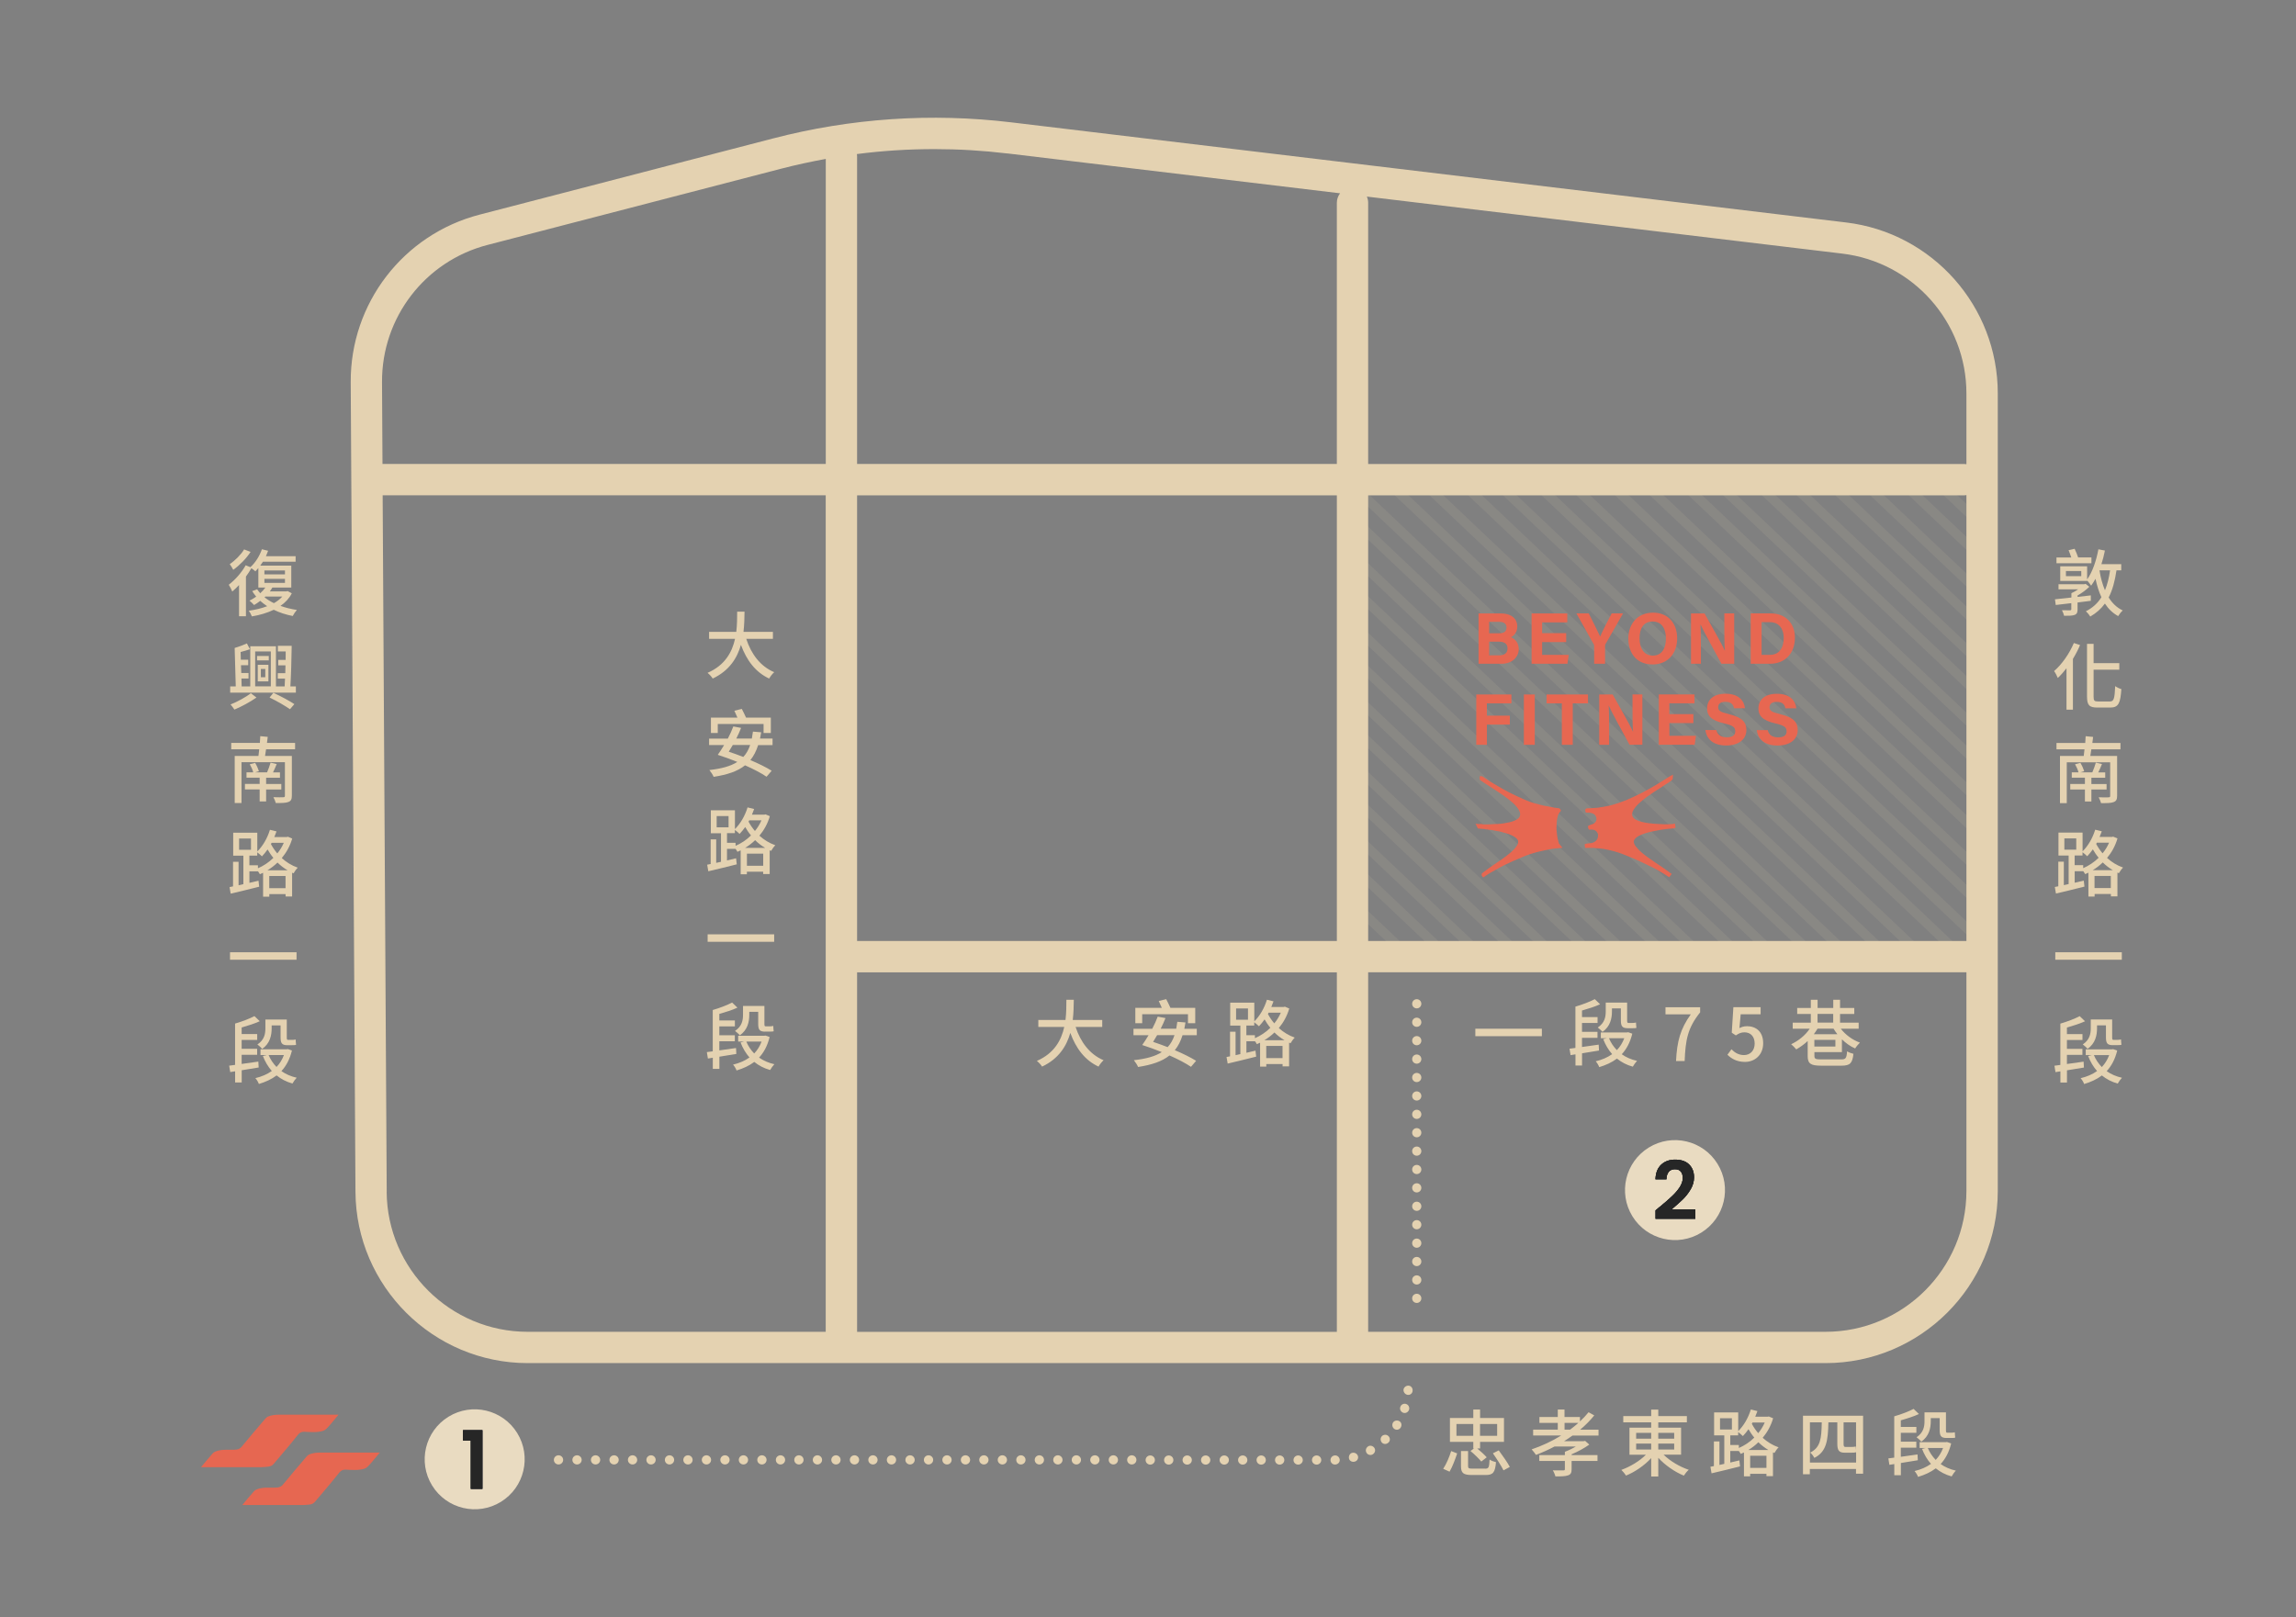 <?xml version="1.0" encoding="UTF-8"?>
<svg xmlns="http://www.w3.org/2000/svg" viewBox="0 0 440 310">
  <rect x="0" y="0" width="440" height="310" fill="#808080" stroke="none"/>
  <defs>
    <style>
      .cls-1 {
        fill: none;
      }

      .cls-1, .cls-2, .cls-3, .cls-4, .cls-5, .cls-6, .cls-7 {
        stroke-width: 0px;
      }

      .cls-8 {
        opacity: .1;
      }

      .cls-2 {
        fill: #262626;
      }

      .cls-3 {
        fill: #fff;
      }

      .cls-4 {
        fill: #e9dbc1;
      }

      .cls-5 {
        fill: #e4d2b1;
      }

      .cls-6 {
        fill: #e66751;
      }

      .cls-7 {
        fill: #e76751;
      }
    </style>
  </defs>
  <g id="board">
    <rect class="cls-1" width="440" height="310"/>
  </g>
  <g id="map">
    <g class="cls-8">
      <polygon class="cls-5" points="320.77 183.13 313.86 176.58 306.96 170.04 300.05 163.5 293.15 156.96 286.24 150.41 279.34 143.87 272.43 137.33 265.53 130.79 260.24 125.77 260.24 128.27 264.21 132.04 271.11 138.58 278.02 145.12 284.92 151.66 291.83 158.21 298.73 164.75 305.64 171.29 312.54 177.83 319.45 184.38 320.54 185.41 323.18 185.41 320.77 183.13"/>
      <polygon class="cls-5" points="303.26 173.55 296.35 167.01 289.45 160.46 282.54 153.92 275.64 147.38 268.73 140.84 261.83 134.29 260.24 132.79 260.24 135.29 260.51 135.54 267.41 142.09 274.32 148.63 281.22 155.17 288.13 161.71 295.03 168.26 301.94 174.8 308.84 181.34 313.14 185.41 315.78 185.41 310.16 180.09 303.26 173.55"/>
      <polygon class="cls-5" points="317.2 173.42 310.29 166.88 303.39 160.34 296.48 153.8 289.58 147.25 282.67 140.71 275.77 134.17 268.86 127.63 261.96 121.08 260.24 119.45 260.24 121.95 260.64 122.33 267.54 128.88 274.45 135.42 281.35 141.96 288.26 148.5 295.16 155.05 302.07 161.59 308.97 168.13 315.88 174.67 322.78 181.22 327.21 185.41 329.85 185.41 324.1 179.97 317.2 173.42"/>
      <polygon class="cls-5" points="306.82 183.25 299.92 176.71 293.02 170.17 286.11 163.62 279.21 157.08 272.3 150.54 265.4 144 260.24 139.11 260.24 141.61 264.08 145.25 270.98 151.79 277.89 158.33 284.79 164.87 291.7 171.42 298.6 177.96 305.5 184.5 306.46 185.41 309.1 185.41 306.82 183.25"/>
      <polygon class="cls-5" points="334.71 183 327.8 176.46 320.9 169.92 313.99 163.37 307.09 156.83 300.18 150.29 293.28 143.75 286.37 137.2 279.47 130.66 272.57 124.12 265.66 117.58 260.24 112.44 260.24 114.94 264.34 118.83 271.25 125.37 278.15 131.91 285.05 138.45 291.96 145 298.86 151.54 305.77 158.08 312.67 164.62 319.58 171.17 326.48 177.71 333.39 184.25 334.61 185.41 337.25 185.41 334.71 183"/>
      <polygon class="cls-5" points="348.65 182.88 341.74 176.33 334.84 169.79 327.94 163.25 321.03 156.71 314.13 150.16 307.22 143.62 300.32 137.08 293.41 130.54 286.51 123.99 279.6 117.45 272.7 110.91 265.79 104.37 260.24 99.1 260.24 101.6 264.47 105.62 271.38 112.16 278.28 118.7 285.19 125.24 292.09 131.79 299 138.33 305.9 144.87 312.81 151.41 319.71 157.96 326.62 164.5 333.52 171.04 340.42 177.58 347.33 184.13 348.69 185.41 351.33 185.41 348.65 182.88"/>
      <polygon class="cls-5" points="362.59 182.75 355.69 176.21 348.78 169.67 341.88 163.12 334.97 156.58 328.07 150.04 321.16 143.5 314.26 136.95 307.35 130.41 300.45 123.87 293.54 117.33 286.64 110.78 279.73 104.24 272.83 97.7 268.06 93.18 265.42 93.18 271.51 98.95 278.41 105.49 285.32 112.03 292.22 118.58 299.13 125.12 306.03 131.66 312.94 138.2 319.84 144.75 326.75 151.29 333.65 157.83 340.56 164.37 347.46 170.92 354.37 177.46 361.27 184 362.76 185.41 365.4 185.41 362.59 182.75"/>
      <polygon class="cls-5" points="331.14 173.3 324.23 166.76 317.33 160.21 310.42 153.67 303.52 147.13 296.62 140.59 289.71 134.04 282.81 127.5 275.9 120.96 269 114.42 262.09 107.87 260.24 106.12 260.24 108.62 260.77 109.12 267.68 115.67 274.58 122.21 281.49 128.75 288.39 135.29 295.3 141.84 302.2 148.38 309.1 154.92 316.01 161.46 322.91 168.01 329.82 174.55 336.72 181.09 341.28 185.41 343.92 185.41 338.04 179.84 331.14 173.3"/>
      <polygon class="cls-5" points="289.31 173.67 282.41 167.13 275.5 160.59 268.6 154.05 261.69 147.5 260.24 146.12 260.24 148.62 260.37 148.75 267.28 155.3 274.18 161.84 281.09 168.38 287.99 174.92 294.9 181.47 299.06 185.41 301.7 185.41 296.22 180.22 289.31 173.67"/>
      <polygon class="cls-5" points="268.34 180.47 261.43 173.92 260.24 172.79 260.24 175.3 267.02 181.72 270.91 185.41 273.55 185.41 268.34 180.47"/>
      <polygon class="cls-5" points="369.63 176.08 362.72 169.54 355.82 163 348.91 156.46 342.01 149.91 335.1 143.37 328.2 136.83 321.3 130.28 314.39 123.74 307.49 117.2 300.58 110.66 293.68 104.11 286.77 97.57 282.13 93.18 279.49 93.18 285.45 98.82 292.36 105.37 299.26 111.91 306.17 118.45 313.07 124.99 319.98 131.54 326.88 138.08 333.78 144.62 340.69 151.16 347.59 157.71 354.5 164.25 361.4 170.79 368.31 177.33 375.21 183.88 376.83 185.41 379.47 185.41 376.53 182.63 369.63 176.08"/>
      <polygon class="cls-5" points="265 183.63 260.24 179.12 260.24 181.62 263.68 184.88 264.24 185.41 266.88 185.41 265 183.63"/>
      <polygon class="cls-5" points="278.94 183.5 272.04 176.96 265.13 170.42 260.24 165.78 260.24 168.28 263.81 171.67 270.72 178.21 277.62 184.75 278.32 185.41 280.96 185.41 278.94 183.5"/>
      <polygon class="cls-5" points="292.88 183.38 285.98 176.83 279.07 170.29 272.17 163.75 265.26 157.21 260.24 152.44 260.24 154.95 263.94 158.46 270.85 165 277.75 171.54 284.66 178.09 291.56 184.63 292.39 185.41 295.03 185.41 292.88 183.38"/>
      <polygon class="cls-5" points="282.28 180.34 275.37 173.8 268.47 167.26 261.56 160.71 260.24 159.46 260.24 161.96 260.24 161.96 267.15 168.51 274.05 175.05 280.96 181.59 284.99 185.41 287.63 185.41 282.28 180.34"/>
      <polygon class="cls-5" points="345.08 173.17 338.18 166.63 331.27 160.09 324.37 153.55 317.46 147 310.56 140.46 303.65 133.92 296.75 127.37 289.84 120.83 282.94 114.29 276.03 107.75 269.13 101.2 262.22 94.66 260.66 93.18 260.24 93.18 260.24 95.28 260.9 95.91 267.81 102.46 274.71 109 281.62 115.54 288.52 122.08 295.43 128.63 302.33 135.17 309.24 141.71 316.14 148.25 323.05 154.8 329.95 161.34 336.86 167.88 343.76 174.42 350.67 180.97 355.36 185.41 358 185.41 351.99 179.72 345.08 173.17"/>
      <polygon class="cls-5" points="341.22 98.32 348.12 104.86 355.03 111.41 361.93 117.95 368.84 124.49 375.74 131.03 379.47 134.57 379.47 132.07 377.06 129.78 370.16 123.24 363.25 116.7 356.35 110.16 349.44 103.61 342.54 97.07 338.43 93.18 335.79 93.18 341.22 98.32"/>
      <polygon class="cls-5" points="316.67 95.41 323.57 101.95 330.48 108.5 337.38 115.04 344.29 121.58 351.19 128.12 358.1 134.67 365 141.21 371.91 147.75 378.81 154.29 379.47 154.92 379.47 152.42 373.23 146.5 366.32 139.96 359.42 133.42 352.51 126.87 345.61 120.33 338.7 113.79 331.8 107.25 324.9 100.7 317.99 94.16 316.95 93.18 314.31 93.18 316.67 95.41"/>
      <polygon class="cls-5" points="330.61 95.29 337.52 101.83 344.42 108.37 351.33 114.91 358.23 121.46 365.14 128 372.04 134.54 378.94 141.08 379.47 141.59 379.47 139.08 373.36 133.29 366.46 126.75 359.55 120.21 352.65 113.66 345.74 107.12 338.84 100.58 331.93 94.04 331.03 93.18 328.39 93.18 330.61 95.29"/>
      <polygon class="cls-5" points="327.28 98.45 334.18 104.99 341.09 111.53 347.99 118.07 354.9 124.62 361.8 131.16 368.7 137.7 375.61 144.25 379.47 147.91 379.47 145.4 376.93 142.99 370.02 136.45 363.12 129.91 356.22 123.37 349.31 116.82 342.41 110.28 335.5 103.74 328.6 97.2 324.36 93.18 321.71 93.18 327.28 98.45"/>
      <polygon class="cls-5" points="313.33 98.57 320.24 105.12 327.14 111.66 334.05 118.2 340.95 124.74 347.86 131.29 354.76 137.83 361.67 144.37 368.57 150.91 375.48 157.46 379.47 161.24 379.47 158.74 376.8 156.2 369.89 149.66 362.99 143.12 356.08 136.58 349.18 130.03 342.27 123.49 335.37 116.95 328.46 110.41 321.56 103.86 314.65 97.32 310.28 93.18 307.64 93.18 313.33 98.57"/>
      <polygon class="cls-5" points="299.39 98.7 306.3 105.24 313.2 111.78 320.11 118.33 327.01 124.87 333.92 131.41 340.82 137.95 347.73 144.5 354.63 151.04 361.54 157.58 368.44 164.12 375.35 170.67 379.47 174.58 379.47 172.08 376.67 169.41 369.76 162.87 362.86 156.33 355.95 149.79 349.05 143.24 342.14 136.7 335.24 130.16 328.33 123.62 321.43 117.07 314.52 110.53 307.62 103.99 300.71 97.45 296.21 93.18 293.57 93.18 299.39 98.7"/>
      <polygon class="cls-5" points="302.73 95.54 309.63 102.08 316.54 108.62 323.44 115.16 330.35 121.71 337.25 128.25 344.16 134.79 351.06 141.34 357.97 147.88 364.87 154.42 371.78 160.96 378.68 167.51 379.47 168.26 379.47 165.76 373.1 159.71 366.19 153.17 359.29 146.63 352.38 140.08 345.48 133.54 338.57 127 331.67 120.46 324.76 113.91 317.86 107.37 310.95 100.83 304.05 94.29 302.88 93.18 300.24 93.18 302.73 95.54"/>
      <polygon class="cls-5" points="369.1 98.07 376.01 104.61 379.47 107.9 379.47 105.4 377.33 103.36 370.42 96.82 366.58 93.18 363.94 93.18 369.1 98.07"/>
      <polygon class="cls-5" points="379.47 94.56 379.47 93.18 378.01 93.18 379.47 94.56"/>
      <polygon class="cls-5" points="372.96 172.92 366.06 166.38 359.15 159.84 352.25 153.29 345.34 146.75 338.44 140.21 331.54 133.67 324.63 127.12 317.73 120.58 310.82 114.04 303.92 107.5 297.01 100.95 290.11 94.41 288.8 93.18 286.16 93.18 288.79 95.66 295.69 102.21 302.6 108.75 309.5 115.29 316.41 121.83 323.31 128.38 330.22 134.92 337.12 141.46 344.02 148 350.93 154.55 357.83 161.09 364.74 167.63 371.64 174.17 378.55 180.72 379.47 181.59 379.47 179.09 372.96 172.92"/>
      <polygon class="cls-5" points="372.44 94.91 379.34 101.45 379.47 101.58 379.47 99.08 373.76 93.66 373.25 93.18 370.61 93.18 372.44 94.91"/>
      <polygon class="cls-5" points="355.16 98.2 362.06 104.74 368.97 111.28 375.87 117.82 379.47 121.24 379.47 118.73 377.19 116.57 370.29 110.03 363.38 103.49 356.48 96.95 352.5 93.18 349.86 93.18 355.16 98.2"/>
      <polygon class="cls-5" points="344.55 95.16 351.46 101.7 358.36 108.25 365.27 114.79 372.17 121.33 379.08 127.87 379.47 128.25 379.47 125.75 373.49 120.08 366.59 113.54 359.68 107 352.78 100.45 345.87 93.91 345.1 93.18 342.46 93.18 344.55 95.16"/>
      <polygon class="cls-5" points="359.02 173.05 352.12 166.5 345.21 159.96 338.31 153.42 331.4 146.88 324.5 140.33 317.59 133.79 310.69 127.25 303.78 120.71 296.88 114.16 289.97 107.62 283.07 101.08 276.17 94.54 274.73 93.18 272.09 93.18 274.85 95.79 281.75 102.33 288.65 108.87 295.56 115.42 302.46 121.96 309.37 128.5 316.27 135.04 323.18 141.59 330.08 148.13 336.99 154.67 343.89 161.21 350.8 167.76 357.7 174.3 364.61 180.84 369.43 185.41 372.07 185.41 365.93 179.59 359.02 173.05"/>
      <polygon class="cls-5" points="358.5 95.04 365.4 101.58 372.3 108.12 379.21 114.66 379.47 114.91 379.47 112.41 373.62 106.87 366.72 100.33 359.82 93.79 359.17 93.18 356.53 93.18 358.5 95.04"/>
    </g>
    <path class="cls-6" d="m51.4,281.12c.4-.03.77-.2,1.03-.51,1.58-1.87,3.18-3.71,4.69-5.63.29-.37.73-.58,1.2-.55,1.18.06,2.46.18,3.63-.19.21-.07.41-.2.57-.35.64-.63,1.19-1.34,1.77-2.03.19-.22.38-.45.59-.7h-.22c-3.71,0-7.42,0-11.12,0-.73,0-1.47.06-2.15.34-.2.08-.37.22-.51.38-1.56,1.79-3.07,3.62-4.59,5.44-.24.29-.59.48-.97.52-1.34.15-2.77-.17-4.09.4-.19.08-.35.21-.49.36-.73.82-1.43,1.67-2.14,2.52-.02.03-.04.06-.06.1h.19c3.79,0,7.58,0,11.37,0,.44,0,.88-.07,1.3-.1Zm21.17-2.7c-3.71,0-7.42,0-11.12,0-.73,0-1.47.06-2.15.34-.2.08-.37.22-.51.38-1.56,1.79-3.07,3.62-4.59,5.44-.24.29-.59.48-.97.52-1.34.15-2.77-.17-4.09.4-.19.08-.35.21-.49.36-.73.82-1.43,1.67-2.14,2.52-.02.03-.04.06-.06.1h.19c3.79,0,7.58,0,11.37,0,.44,0,.88-.07,1.3-.1.4-.03.77-.2,1.03-.51,1.58-1.87,3.18-3.71,4.69-5.63.29-.37.73-.58,1.2-.55,1.18.06,2.46.18,3.63-.19.21-.07.41-.2.57-.35.64-.63,1.19-1.34,1.77-2.03.19-.22.38-.45.59-.7h-.22Z"/>
    <path class="cls-5" d="m146.59,197.73h.92c.29,0,.59,0,.76-.07-.04-.28-.07-.71-.08-1.02-.18.06-.49.08-.67.08h-.81c-.18,0-.22-.13-.22-.5v-3.4h-4.1v1.68c0,1.01-.17,2.2-1.53,3.1.24.17.73.6.91.84,1.51-1.02,1.82-2.62,1.82-3.91v-.59h1.71v2.27c0,1.08.21,1.53,1.3,1.53Zm1.46-54.94v-1.23h-2.4c.08-.38.15-.78.22-1.2l-1.58-.13c-.06.46-.13.92-.21,1.33h-2.98c.35-.69.67-1.39.92-2.04l-1.49-.28c-.27.73-.63,1.54-1.05,2.33h-3.59v1.23h2.88c-.41.7-.84,1.34-1.22,1.88,1.18.38,2.48.84,3.75,1.36-1.29.83-3.04,1.29-5.35,1.56.28.34.69.97.81,1.3,2.63-.41,4.59-1.06,6.02-2.21,1.65.73,3.14,1.51,4.12,2.19l.98-1.15c-1.02-.64-2.49-1.37-4.08-2.04.64-.78,1.12-1.72,1.49-2.87h2.73Zm-5.6,2.3c-.92-.36-1.88-.7-2.79-1.01.25-.39.5-.83.77-1.29h3.33c-.31.92-.73,1.68-1.32,2.3Zm5.91,34h-12.75v1.43h12.75v-1.43Zm-12.13-38.6h1.32v-1.72h8.78v1.72h1.39v-2.94h-4.75c-.21-.49-.55-1.15-.81-1.67l-1.43.35c.18.39.41.9.59,1.32h-5.08v2.94Zm-.64-11.52c.36.28.78.74.99,1.09,3.18-1.5,4.69-3.92,5.41-6.46,1.09,2.97,2.79,5.24,5.41,6.46.21-.39.64-.94.97-1.22-2.65-1.11-4.41-3.47-5.36-6.39h5.11v-1.34h-5.64c.17-1.39.18-2.73.2-3.87h-1.41c-.01,1.12,0,2.47-.17,3.87h-5.21v1.34h4.97c-.56,2.54-1.92,5.06-5.25,6.51Zm11.91,69.8l-.8-.28-.24.04h-5v1.11h1.15l-.69.18c.42,1.09,1,2.06,1.71,2.87-.9.64-1.96,1.09-3.15,1.37.25.27.56.77.67,1.12,1.27-.38,2.42-.9,3.4-1.64.85.69,1.86,1.23,3.04,1.55.18-.34.55-.85.81-1.11-1.12-.25-2.12-.69-2.93-1.27.92-.99,1.61-2.28,2.02-3.95Zm-2.97,3.15c-.64-.66-1.16-1.43-1.51-2.28h2.93c-.34.9-.81,1.65-1.42,2.28Zm-3.49-1.04c-1.09.17-2.18.32-3.19.45v-1.75h2.97v-1.15h-2.97v-1.7h2.98v-1.13h-2.98v-1.26c1.19-.34,2.48-.74,3.47-1.2l-1.02-.98c-.9.48-2.37,1.04-3.67,1.42h-.04s0,7.93,0,7.93l-1.13.15.2,1.23.94-.15v2.14h1.26v-2.34c1.04-.17,2.16-.35,3.25-.53l-.06-1.12Zm.15-35.22l-.13-1.15-1.74.41v-2.21h1.64c.14.18.28.39.36.56.21-.08.41-.18.62-.28v4.58h1.19v-.49h3.12v.45h1.25v-4.55l.28.11c.17-.32.55-.84.8-1.08-1.19-.42-2.2-1.06-3.05-1.83.87-1.04,1.57-2.28,2-3.74l-.83-.35-.22.06h-2.38c.15-.35.29-.71.42-1.08l-1.26-.31c-.49,1.61-1.37,3.12-2.42,4.15v-3.59h-4.62v4.4h1.95v5.46l-.92.21v-4.5h-1.06v4.72c-.24.04-.46.08-.67.13l.22,1.26c1.51-.35,3.54-.84,5.46-1.33Zm5.07.29h-3.12v-2.33h3.12v2.33Zm.39-3.43h-3.87c.69-.41,1.34-.91,1.93-1.48.56.55,1.2,1.06,1.93,1.48Zm-3.07-5.28h2.34c-.32.74-.74,1.43-1.25,2.04-.5-.59-.9-1.19-1.22-1.79l.13-.25Zm-2.75,1.83c.29.22.7.56.9.77.36-.38.74-.83,1.08-1.32.31.53.66,1.08,1.11,1.61-.88.87-1.9,1.54-2.96,1.99v-.58h-1.64v-1.85h1.51v-.63Zm-3.49-.49v-2.16h2.28v2.16h-2.28Z"/>
    <path class="cls-5" d="m55.06,200.33h.92c.29,0,.59,0,.76-.07-.04-.28-.07-.71-.08-1.02-.18.06-.49.08-.67.08h-.81c-.18,0-.22-.13-.22-.5v-3.4h-4.1v1.68c0,1.01-.17,2.2-1.53,3.1.24.17.73.6.91.84,1.51-1.02,1.82-2.62,1.82-3.91v-.59h1.71v2.27c0,1.08.21,1.53,1.3,1.53Zm-5.66-69.73h2.04v-3.18h-2.04v3.18Zm.59-2.38h.85v1.58h-.85v-1.58Zm4.01,36.25c.87-1.04,1.57-2.28,2-3.74l-.83-.35-.22.06h-2.38c.15-.35.29-.71.42-1.08l-1.26-.31c-.49,1.61-1.37,3.12-2.42,4.15v-3.59h-4.62v4.4h1.95v5.46l-.92.21v-4.5h-1.06v4.72c-.24.04-.46.08-.67.13l.22,1.26c1.51-.35,3.54-.84,5.46-1.33l-.13-1.15-1.74.41v-2.21h1.64c.14.18.28.39.36.56.21-.08.41-.18.62-.28v4.58h1.19v-.49h3.12v.45h1.25v-4.55l.28.11c.17-.32.55-.84.8-1.08-1.19-.42-2.2-1.06-3.05-1.83Zm-1.95-2.93h2.34c-.32.74-.74,1.43-1.25,2.04-.5-.59-.9-1.19-1.22-1.79l.13-.25Zm-6.23,1.34v-2.16h2.28v2.16h-2.28Zm3.61,3.54v-.57h-1.64v-1.85h1.51v-.63c.29.22.7.56.9.77.36-.38.74-.83,1.08-1.32.31.53.66,1.08,1.11,1.61-.88.87-1.9,1.54-2.96,1.99Zm5.29,3.82h-3.12v-2.33h3.12v2.33Zm-3.47-3.43c.69-.41,1.34-.91,1.93-1.48.56.55,1.2,1.06,1.93,1.48h-3.87Zm5.58,15.72h-12.75v1.43h12.75v-1.43Zm-11.02-70.39v5.98h1.32v-7.61c.38-.52.74-1.05,1.04-1.6.28.18.6.45.77.6.2-.2.38-.41.57-.63v3.74h1.34c-.27.38-.59.74-.98,1.09-.21-.24-.41-.5-.59-.76l-.95.35c.24.38.48.71.77,1.06-.42.29-.85.55-1.29.77.25.2.7.62.88.84.41-.24.8-.5,1.18-.8.42.36.85.71,1.33,1.02-1.08.42-2.3.7-3.53.87.22.27.48.78.6,1.09,1.49-.25,2.91-.66,4.19-1.27,1.09.53,2.33.94,3.64,1.19.17-.35.53-.88.79-1.16-1.11-.17-2.17-.42-3.14-.78.92-.63,1.67-1.43,2.17-2.41l-.81-.43-.21.06h-3.19c.17-.22.34-.49.48-.73h3.63v-4.2h-5.95c.18-.24.35-.49.52-.76h6.26v-1.05h-5.69c.14-.35.29-.69.42-1.04l-1.19-.29c-.46,1.33-1.27,2.59-2.21,3.43l-.9-.36c-.77,1.4-2.05,2.82-3.24,3.73.22.32.56,1.02.67,1.3.42-.35.87-.78,1.3-1.25Zm8.29,2.2c-.43.49-.98.92-1.61,1.27-.66-.32-1.28-.7-1.79-1.12l.15-.15h3.25Zm-3.43-5h3.94v.76h-3.94v-.76Zm0,1.61h3.94v.78h-3.94v-.78Zm1.72,21.84l-.73.91c1.46.69,2.98,1.6,3.91,2.24l.84-.98c-.95-.63-2.56-1.5-4.02-2.17Zm-4.36-27l-1.25-.48c-.56.95-1.71,2.12-2.75,2.82.2.27.52.78.67,1.09,1.2-.85,2.52-2.19,3.32-3.43Zm1.47,97.69c-1.09.17-2.18.32-3.19.45v-1.75h2.97v-1.15h-2.97v-1.7h2.98v-1.13h-2.98v-1.26c1.19-.34,2.48-.74,3.47-1.2l-1.02-.98c-.9.48-2.37,1.04-3.67,1.42h-.04s0,7.93,0,7.93l-1.13.15.2,1.23.94-.15v2.14h1.26v-2.34c1.04-.17,2.16-.35,3.25-.53l-.06-1.12Zm6.46-2.12l-.8-.28-.24.04h-5v1.11h1.15l-.69.18c.42,1.09,1,2.06,1.71,2.87-.9.64-1.96,1.09-3.15,1.37.25.27.56.77.67,1.12,1.27-.38,2.42-.9,3.4-1.64.85.69,1.86,1.23,3.04,1.55.18-.34.55-.85.81-1.11-1.12-.25-2.12-.69-2.93-1.27.92-.99,1.61-2.28,2.02-3.95Zm-2.97,3.15c-.64-.66-1.16-1.43-1.51-2.28h2.93c-.34.9-.81,1.65-1.42,2.28Zm3.56-60.89v-1.22h-5.39c.06-.39.11-.78.15-1.16l-1.43-.14c-.01.39-.04.84-.08,1.3h-5.49v1.22h5.37c-.04.45-.11.9-.15,1.27h-4.55v9.03h1.3v-7.83h8.32v6.43c0,.22-.07.29-.32.29-.24.01-1.09.03-1.89-.01.18.31.38.8.46,1.12,1.11,0,1.92,0,2.41-.2.49-.18.67-.5.67-1.2v-7.63h-5.14c.07-.39.14-.83.2-1.27h5.57Zm-7.4-9.92l-1.08-.83c-.9.73-2.58,1.64-3.89,2.16.25.27.57.71.74.98,1.36-.57,3.05-1.48,4.23-2.31Zm.11-7.12h2.25v-.85h-2.25v.85Zm-5.14,6.18h12.58v-1.2h-1.05c.13-2.16.22-5.32.25-7.77h-2.65v1.08h1.5c0,.52-.01,1.06-.01,1.61h-1.42v1.05h1.39c-.01.5-.03,1.01-.04,1.5h-1.44v1.05h1.39c-.01.52-.04,1.04-.07,1.48h-1.67v-7.69h-4.92v7.69h-1.65l-.04-1.51h1.36v-1.05h-1.39l-.06-1.5h1.39v-1.05h-1.42l-.04-1.48c.6-.15,1.23-.34,1.79-.53l-.59-1.11c-.62.29-1.55.63-2.34.87l.21,7.37h-1.07v1.2Zm4.78-7.89h3v6.68h-3v-6.68Zm2.1,28.75v-2.3h2.91v-1.05h-2.91v-1.2h2.65v-1.02h-1.33c.24-.49.48-1.05.71-1.6l-1.18-.27c-.14.53-.43,1.3-.67,1.86h-2.3l.74-.22c-.13-.43-.42-1.11-.73-1.6l-1.02.27c.27.46.55,1.09.66,1.55h-1.29v1.02h2.52v1.2h-2.82v1.05h2.82v2.3h1.23Z"/>
    <path class="cls-5" d="m399.29,203.49c-1.09.17-2.19.32-3.19.45v-1.75h2.97v-1.15h-2.97v-1.7h2.98v-1.13h-2.98v-1.26c1.19-.34,2.48-.74,3.47-1.2l-1.02-.98c-.9.48-2.37,1.04-3.67,1.42h-.04s0,7.93,0,7.93l-1.13.15.2,1.23.94-.15v2.14h1.26v-2.34c1.04-.17,2.16-.35,3.25-.53l-.06-1.12Zm6.46-2.12l-.8-.28-.24.04h-5v1.11h1.15l-.69.18c.42,1.09.99,2.06,1.71,2.87-.9.64-1.96,1.09-3.15,1.37.25.27.56.77.67,1.12,1.27-.38,2.42-.9,3.4-1.64.86.69,1.86,1.23,3.04,1.55.18-.34.55-.85.81-1.11-1.12-.25-2.12-.69-2.93-1.27.92-.99,1.61-2.28,2.02-3.95Zm-2.97,3.15c-.64-.66-1.16-1.43-1.51-2.28h2.93c-.34.9-.81,1.65-1.41,2.28Zm-2.8-95.97h-5.16v2.8h5.16v-.07c.27.27.6.73.76.98.29-.41.57-.83.84-1.32.28,1.3.64,2.48,1.13,3.53-.71,1.15-1.68,2.04-2.98,2.7.27.22.69.74.84,1.01,1.16-.67,2.09-1.5,2.81-2.49.66,1.01,1.49,1.82,2.54,2.4.2-.34.59-.84.88-1.08-1.13-.53-2.02-1.4-2.7-2.49.74-1.43,1.19-3.12,1.5-5.2h.91v-1.19h-3.8c.28-.84.49-1.71.67-2.6l-1.25-.24c-.41,2.21-1.13,4.34-2.16,5.77v-2.51Zm-1.13,1.89h-2.94v-.99h2.94v.99Zm5.52-1.12c-.21,1.47-.52,2.72-.98,3.82-.48-1.13-.83-2.42-1.05-3.82h2.03Zm.49,91h.93c.29,0,.59,0,.76-.07-.04-.28-.07-.71-.08-1.02-.18.06-.49.08-.67.08h-.81c-.18,0-.22-.13-.22-.5v-3.4h-4.1v1.68c0,1.01-.17,2.2-1.53,3.1.24.17.73.6.91.84,1.51-1.02,1.82-2.62,1.82-3.91v-.59h1.71v2.27c0,1.08.21,1.53,1.3,1.53Zm-8.84-72.23v7.94h1.23v-9.74c.52-.85.99-1.75,1.37-2.65l-1.19-.39c-.87,2.07-2.31,4.1-3.79,5.38.24.31.6,1.01.71,1.32.57-.53,1.13-1.16,1.67-1.86Zm10.6,54.43h-12.75v1.43h12.75v-1.43Zm-5.83-28.89v-2.3h2.91v-1.05h-2.91v-1.21h2.65v-1.02h-1.33c.24-.49.48-1.05.71-1.6l-1.18-.27c-.14.53-.43,1.3-.67,1.86h-2.3l.74-.22c-.13-.43-.42-1.11-.73-1.6l-1.02.27c.27.46.55,1.09.66,1.55h-1.29v1.02h2.52v1.21h-2.81v1.05h2.81v2.3h1.23Zm-3.85-38.01v1.16c0,.14-.04.18-.25.2-.2.01-.85.01-1.54-.01.17.31.35.76.41,1.06.92,0,1.58,0,2.02-.17s.56-.48.56-1.06v-1.32c.84-.11,1.7-.21,2.54-.32v-1.04c-.85.08-1.7.2-2.54.29v-.27c.81-.46,1.64-1.06,2.25-1.67l-.71-.56-.22.07h-4.97v.98h3.77c-.41.29-.88.55-1.3.74v.83c-1.2.14-2.28.25-3.15.34l.15,1.09c.85-.1,1.88-.21,3-.35Zm3.85-8.78h-2.54c-.17-.5-.42-1.13-.67-1.65l-1.16.27c.18.42.36.94.52,1.39h-2.84v1.11h6.7v-1.11Zm-1.2,35.57h-5.49v1.22h5.37c-.04.45-.11.9-.15,1.27h-4.55v9.04h1.3v-7.83h8.32v6.43c0,.22-.07.29-.32.29-.24.01-1.09.03-1.89-.01.18.31.38.8.46,1.12,1.11,0,1.92,0,2.41-.2.49-.18.67-.5.67-1.21v-7.63h-5.14c.07-.39.14-.83.2-1.27h5.58v-1.22h-5.39c.06-.39.11-.78.15-1.16l-1.43-.14c-.01.39-.04.84-.08,1.3Zm4.2,22.04c.87-1.04,1.57-2.28,2-3.74l-.83-.35-.22.06h-2.38c.15-.35.29-.71.42-1.08l-1.26-.31c-.49,1.61-1.37,3.12-2.42,4.15v-3.59h-4.62v4.4h1.95v5.46l-.92.21v-4.5h-1.06v4.72c-.24.04-.46.08-.67.13l.22,1.26c1.51-.35,3.54-.84,5.46-1.33l-.13-1.15-1.74.41v-2.21h1.64c.14.18.28.39.37.56.21-.08.41-.18.62-.28v4.58h1.19v-.49h3.12v.45h1.25v-4.55l.28.11c.17-.32.55-.84.8-1.08-1.19-.42-2.2-1.06-3.05-1.83Zm-1.95-2.93h2.34c-.32.74-.74,1.43-1.25,2.04-.5-.59-.9-1.19-1.22-1.79l.12-.25Zm-6.23,1.34v-2.16h2.28v2.16h-2.28Zm3.61,3.54v-.57h-1.64v-1.85h1.51v-.63c.29.22.7.56.9.77.36-.38.74-.83,1.08-1.32.31.53.66,1.08,1.11,1.61-.88.87-1.91,1.54-2.96,1.99Zm5.29,3.82h-3.12v-2.33h3.12v2.33Zm-3.47-3.43c.69-.41,1.34-.91,1.93-1.48.56.55,1.21,1.06,1.93,1.48h-3.87Zm-1.09-43.38v10.07c0,1.68.43,2.14,1.98,2.14h2.51c1.58,0,1.91-.92,2.09-3.54-.34-.08-.87-.34-1.18-.57-.11,2.35-.24,2.94-.99,2.94h-2.31c-.7,0-.84-.15-.84-.94v-5.15h4.93v-1.25h-4.93v-3.7h-1.25Z"/>
    <path class="cls-5" d="m353.77,42.64l-159.98-19.19c-15.33-1.84-30.68-.8-45.62,3.08l-56.26,14.61c-14.63,3.8-24.79,17.01-24.7,32.13l.91,155.19c.11,18.09,14.91,32.81,33,32.81h248.73c18.2,0,33-14.8,33-33V75.41c0-16.69-12.5-30.78-29.07-32.77Zm-189.52,143.73h91.94v68.91h-91.94v-68.91Zm0-6v-85.43h91.94v85.43h-91.94Zm97.94-85.43h114.29c.12,0,.24-.02.36-.04v85.47h-114.65v-85.43Zm114.65-19.53v13.57c-.12-.01-.24-.04-.36-.04h-114.29v-50.07c0-.42-.09-.83-.25-1.19l91.11,10.93c13.56,1.63,23.79,13.15,23.79,26.81ZM193.07,29.41l63.74,7.64c-.38.5-.62,1.13-.62,1.81v50.07h-91.94V29.92c0-.13-.02-.26-.04-.39,4.93-.64,9.89-.95,14.86-.95,4.66,0,9.34.28,14.01.84Zm-99.65,17.54l56.26-14.61c2.84-.74,5.7-1.35,8.57-1.88v58.47h-84.95l-.09-15.69c-.07-12.37,8.24-23.18,20.21-26.29Zm-19.31,181.48l-.78-133.5h84.91v160.34h-57.14c-14.8,0-26.91-12.04-27-26.84Zm275.73,26.84h-87.65v-68.91h114.65v41.91c0,14.89-12.11,27-27,27Z"/>
    <path class="cls-7" d="m300.62,125.52h-5.09v-2.45h4.61v-1.71h-4.61v-2.07h4.82v-1.71h-6.84v9.65h6.87l.25-1.71Zm-9.58-1.18c0-1.27-.85-1.95-1.5-2.2.65-.3,1.23-1,1.23-2.09,0-1.25-.88-2.47-3.21-2.47h-4.21v9.65h4.36c2.05,0,3.35-1.24,3.35-2.89Zm-5.66-5.15h1.99c.8,0,1.34.36,1.34,1.07s-.41,1.12-1.4,1.12h-1.93v-2.19Zm0,6.42v-2.62h1.87c1.15,0,1.65.5,1.65,1.27,0,.87-.51,1.35-1.64,1.35h-1.88Zm8.74,7.5h-2.09v9.65h2.09v-9.65Zm22.55-5.75c3.13,0,4.74-2.31,4.74-5,0-2.95-1.79-4.93-4.61-4.93-3,0-4.75,2.16-4.75,4.96s1.58,4.96,4.61,4.96Zm.04-8.23c1.8,0,2.54,1.43,2.54,3.26,0,1.72-.66,3.27-2.51,3.27-1.71,0-2.54-1.42-2.54-3.31s.76-3.22,2.5-3.22Zm-11.21,4.68v3.41h2.09v-3.44c0-.2.04-.24.08-.31l3.37-5.9h-2.18c-.73,1.4-1.79,3.43-2.21,4.44-.48-1.05-1.45-2.98-2.19-4.44h-2.36l3.32,5.93c.06.1.08.2.08.31Zm6.79,18.94h2.45v-9.65h-1.89v2.86c0,1.58,0,3.26.11,4.27h-.03c-.44-1.05-2.67-4.96-3.88-7.12h-2.58v9.65h1.9v-2.93c0-1.73-.02-3.71-.09-4.55h.03c.48,1.11,2.95,5.6,3.98,7.49Zm31.69-20.48c0-2.85-1.84-4.7-4.65-4.7h-3.83v9.65h3.74c2.95,0,4.73-2.13,4.73-4.94Zm-6.39,3.26v-6.28h1.58c1.89,0,2.66,1.45,2.66,3.02,0,1.88-.82,3.25-2.67,3.25h-1.56Zm-17.68,13.06h4.61v-1.71h-4.61v-2.07h4.82v-1.71h-6.84v9.65h6.87l.25-1.71h-5.09v-2.45Zm11.33-1.74c-1.56-.36-1.97-.63-1.97-1.3s.51-1.03,1.36-1.03c1.24,0,1.57.65,1.67,1.24h2.1c-.14-1.41-1.16-2.79-3.72-2.79-2.29,0-3.54,1.14-3.54,2.82,0,1.3.65,2.26,3.28,2.87,1.65.38,2.12.72,2.12,1.51,0,.71-.48,1.15-1.59,1.15s-1.81-.42-2.03-1.39h-2.1c.23,1.76,1.52,2.96,3.97,2.96s3.88-1.21,3.88-2.97c0-1.36-.62-2.4-3.42-3.06Zm-5.33-17.12c.48,1.11,2.95,5.6,3.98,7.49h2.45v-9.65h-1.89v2.86c0,1.58,0,3.26.11,4.27h-.03c-.44-1.05-2.67-4.96-3.88-7.12h-2.59v9.65h1.9v-2.93c0-1.73-.02-3.71-.09-4.55h.03Zm-40.97,19.16h4.4v-1.71h-4.4v-2.36h4.7v-1.71h-6.73v9.65h2.04v-3.86Zm56.14-2.03c-1.56-.36-1.97-.63-1.97-1.3s.51-1.03,1.36-1.03c1.24,0,1.57.65,1.67,1.24h2.1c-.14-1.41-1.16-2.79-3.72-2.79-2.29,0-3.54,1.14-3.54,2.82,0,1.3.65,2.26,3.28,2.87,1.65.38,2.12.72,2.12,1.51,0,.71-.48,1.15-1.59,1.15s-1.81-.42-2.03-1.39h-2.1c.23,1.76,1.52,2.96,3.97,2.96s3.88-1.21,3.88-2.97c0-1.36-.62-2.4-3.42-3.06Zm-42.36,24.66h0c-.03-.1-.06-.19-.09-.31-.04-.14-.09-.29-.12-.44-.06-.27-.1-.55-.13-.86l-.04-.34c-.04-.36-.07-.7-.06-1.04,0-.09.01-.19.02-.31.01-.14.02-.27.02-.41,0-.35.06-.7.12-1,.06-.31.14-.64.31-.9.05-.08.11-.16.17-.24l.22-.29-.08-.19c-.12-.27-.35-.28-.46-.29l-.18-.02c-.16-.01-.32-.03-.48-.06-.24-.04-.48-.09-.72-.14-.19-.04-.39-.08-.58-.12-.13-.02-.26-.04-.38-.06-.16-.03-.32-.05-.48-.09-.15-.03-.3-.08-.46-.12h-.05c-.16-.06-.31-.1-.47-.14-.51-.11-1.03-.26-1.58-.46-.91-.33-1.81-.75-2.71-1.17l-.07-.03c-.9-.42-1.76-.88-2.48-1.28-.54-.3-1.09-.62-1.61-.94l-.51-.31c-.15-.09-.29-.18-.44-.28l-1.3-.85c-.09-.06-.18-.05-.22-.05h-.31v.68l.64.44c.26.18.52.35.78.52.52.34,1.05.68,1.58,1.02l.46.3c.84.54,1.57,1.06,2.23,1.59.49.4,1.01.84,1.44,1.38.24.3.42.6.54.92.16.41.09.82-.18,1.13-.2.23-.46.38-.78.52-.66.3-1.38.41-2.07.53-.43.07-.85.11-1.24.13-.2.01-.39.02-.59.02h-.03c-.25,0-.5.01-.76.04-.28.03-.58.02-.89.01h-.07c-.11,0-.23,0-.38,0-.21-.07-.41-.07-.61-.06h-.04c-.08,0-.17,0-.25,0l-.57-.05.44.9,1.24.11h.03c.19.06.38.08.56.09v-.12s.05.13.05.13c.09,0,.19.02.28.03.11.02.23.03.34.04.09,0,.19.02.28.04.23.04.46.08.68.13l.38.07s.09.02.13.02h.04c.08.02.16.03.24.05.37.1.79.21,1.21.34.67.2,1.16.42,1.59.7.35.23.57.48.66.71.04.35-.03.64-.22.93-.21.31-.4.55-.6.76-.44.46-.95.86-1.46,1.26-.51.4-1.03.76-1.67,1.18-.61.4-1.21.83-1.79,1.24l-.29.21c-.21.15-.41.3-.62.47l-.22.17-.11.12v.16s0,.19,0,.19l.29.36.22-.15c.09-.06.17-.12.26-.18l.06-.04c.22-.15.42-.29.64-.42.48-.28.96-.54,1.45-.81l.72-.4c.16-.09.31-.18.47-.25l.2-.1c.52-.25,1.11-.53,1.69-.79.6-.26,1.2-.52,1.8-.77l.51-.21c.64-.27,1.29-.46,2.02-.67.44-.13.91-.23,1.33-.32l.44-.1c.1-.02.19-.04.29-.06h.06c.15-.04.29-.06.44-.1.3-.07.62-.12.91-.15l.17-.02c.2-.03.4-.05.6-.06l.91-.09-.5-.6c-.11-.13-.2-.23-.23-.35Zm5.6-28.41h-7.94v1.71h2.93v7.94h2.09v-7.94h2.92v-1.71Zm16.4,24.81c-.11,0-.22.02-.33.03-.21.02-.45.04-.68.04-.66,0-1.16,0-1.62-.04-.17-.01-.34-.02-.51-.03h-.1c-.43-.03-.87-.05-1.33-.12h-.08c-.27-.05-.55-.09-.82-.13-.51-.09-.92-.2-1.28-.34-.53-.21-1.02-.46-1.18-1.05-.05-.36.04-.7.28-1.09.24-.38.5-.7.8-.99.31-.3.65-.6,1.04-.92.33-.27.69-.53,1.05-.78l.38-.27c.45-.33.94-.64,1.38-.91l.05-.03c.29-.19.58-.37.87-.57.25-.17.49-.32.74-.48l.08-.05c.22-.14.43-.28.64-.42.13-.09.25-.2.35-.3.12-.11.12-.27.12-.39l.04-.6-.56.3s-.08.04-.11.06l-.81.51c-.55.35-1.17.74-1.78,1.11-.45.27-.91.52-1.36.77l-.03.02c-.22.12-.43.24-.64.35-.05.03-.09.05-.14.08-.05.03-.11.07-.16.09l-.33.17c-.47.24-.94.47-1.42.7-.55.26-1.1.51-1.63.73-.16.07-.32.13-.48.18-.17.06-.35.12-.52.19-.3.13-.62.23-.91.31-.14.04-.28.09-.42.13-.27.09-.59.18-1,.27-.32.07-.64.13-.97.19l-.15.03c-.06,0-.12.02-.19.02-.12.01-.26.02-.41.07-.15.05-.32.06-.51.07-.1,0-.19.01-.29.02-.38.04-.78.06-1.13.07-.17,0-.35.01-.53.02-.07,0-.16.03-.24.13l-.11.12.02.19.09.36.24.02c.06,0,.11,0,.15,0,.3-.03.6.05.85.13.47.15.73.45.81.95.03.2,0,.4-.1.57-.15.26-.33.43-.57.52-.15.06-.3.11-.46.17l-.45.18-.02.21s-.01.08,0,.15c.01.1.06.17.08.21l.1.17h.19c.39-.04.7,0,.96.14.27.14.45.38.58.76v.07c0,.06,0,.12,0,.19-.01.51-.21.89-.62,1.15-.29.19-.63.29-1.07.31-.13,0-.26.03-.41.05l-.19.03-.28.1.08.7h1.62s.09,0,.09,0c.01,0,.03,0,.03,0,.23.07.45.08.67.08.16,0,.3.01.45.04.14.03.28.04.41.05.1,0,.2.01.3.03.23.04.46.09.7.15h.06c.16.05.31.08.47.11.53.11,1.06.28,1.6.44l.08.03c.43.14.87.31,1.26.47l.05.02c.19.08.38.15.57.23.7.27,1.41.6,2.04.88l.14.06c.45.21.89.42,1.33.64l.87.42c.3.14.62.29.92.46.45.25.9.52,1.34.79l.44.27c.09.05.17.11.26.17l.43.29.47-.64-.72-.52c-.28-.2-.56-.4-.84-.6-.27-.19-.55-.38-.83-.56-.23-.16-.47-.31-.7-.47-.5-.34-.99-.69-1.49-1.04-.74-.53-1.59-1.18-2.27-2.04-.32-.41-.45-.77-.41-1.09.09-.26.25-.47.53-.69.34-.26.72-.43,1.02-.55.73-.29,1.55-.51,2.51-.68.18-.03.35-.07.56-.11.29-.06.59-.12.88-.15.36-.04.73-.09,1.09-.14.18-.03.38-.04.56-.05h.07c.11-.01.22-.02.33-.03.05,0,.09-.02.17-.04l.29-.08-.13-.81-.28.02Z"/>
    <path class="cls-5" d="m174.4,278.94c-.49,0-.89.39-.89.88s.4.88.89.88.89-.39.89-.88-.4-.88-.89-.88Zm3.54,0c-.49,0-.89.39-.89.88s.4.88.89.88.89-.39.89-.88-.4-.88-.89-.88Zm3.54,0c-.49,0-.89.39-.89.88s.4.88.89.88.89-.39.89-.88-.4-.88-.89-.88Zm3.54,0c-.49,0-.89.39-.89.88s.4.88.89.88.89-.39.89-.88-.4-.88-.89-.88Zm-14.18,0c-.49,0-.89.39-.89.88s.4.88.89.88.89-.39.89-.88-.4-.88-.89-.88Zm-7.09,0c-.49,0-.89.39-.89.88s.4.88.89.88.89-.39.89-.88-.4-.88-.89-.88Zm3.54,0c-.49,0-.89.39-.89.88s.4.88.89.88.89-.39.89-.88-.4-.88-.89-.88Zm21.26,0c-.49,0-.89.39-.89.88s.4.88.89.88.89-.39.89-.88-.4-.88-.89-.88Zm17.72,0c-.49,0-.89.39-.89.88s.4.88.89.88.89-.39.89-.88-.4-.88-.89-.88Zm-3.54,0c-.49,0-.89.39-.89.88s.4.88.89.88.89-.39.89-.88-.4-.88-.89-.88Zm7.09,0c-.49,0-.89.39-.89.88s.4.88.89.88.89-.39.89-.88-.4-.88-.89-.88Zm3.54,0c-.49,0-.89.39-.89.88s.4.88.89.88.89-.39.89-.88-.4-.88-.89-.88Zm-14.18,0c-.49,0-.89.39-.89.88s.4.88.89.88.89-.39.89-.88-.4-.88-.89-.88Zm-7.09,0c-.49,0-.89.39-.89.88s.4.88.89.88.89-.39.89-.88-.4-.88-.89-.88Zm-31.89,0c-.49,0-.89.39-.89.88s.4.88.89.88.89-.39.89-.88-.4-.88-.89-.88Zm35.44,0c-.49,0-.89.39-.89.88s.4.88.89.88.89-.39.89-.88-.4-.88-.89-.88Zm-46.07,0c-.49,0-.89.39-.89.88s.4.88.89.88.89-.39.89-.88-.4-.88-.89-.88Zm-31.89,0c-.49,0-.89.39-.89.88s.4.88.89.88.89-.39.89-.88-.4-.88-.89-.88Zm3.54,0c-.49,0-.89.39-.89.88s.4.88.89.88.89-.39.89-.88-.4-.88-.89-.88Zm-7.09,0c-.49,0-.89.39-.89.88s.4.88.89.88.89-.39.89-.88-.4-.88-.89-.88Zm10.63,0c-.49,0-.89.39-.89.88s.4.88.89.88.89-.39.89-.88-.4-.88-.89-.88Zm-14.18,0c-.49,0-.89.39-.89.88s.4.88.89.88.89-.39.89-.88-.4-.88-.89-.88Zm17.72,0c-.49,0-.89.39-.89.88s.4.88.89.88.89-.39.89-.88-.4-.88-.89-.88Zm143.2-85.66c.49,0,.88-.39.88-.88s-.39-.88-.88-.88-.88.39-.88.88.39.88.88.88Zm-164.47,85.66c-.49,0-.89.39-.89.88s.4.88.89.88.89-.39.89-.88-.4-.88-.89-.88Zm109.86,0c-.49,0-.89.39-.89.88s.4.88.89.88.89-.39.89-.88-.4-.88-.89-.88Zm-60.24,0c-.49,0-.89.39-.89.88s.4.88.89.88.89-.39.89-.88-.4-.88-.89-.88Zm-24.81,0c-.49,0-.89.39-.89.88s.4.88.89.88.89-.39.89-.88-.4-.88-.89-.88Zm21.26,0c-.49,0-.89.39-.89.88s.4.88.89.88.89-.39.89-.88-.4-.88-.89-.88Zm-7.09,0c-.49,0-.89.39-.89.88s.4.88.89.88.89-.39.89-.88-.4-.88-.89-.88Zm-10.63,0c-.49,0-.89.39-.89.88s.4.88.89.88.89-.39.89-.88-.4-.88-.89-.88Zm7.09,0c-.49,0-.89.39-.89.88s.4.88.89.88.89-.39.89-.88-.4-.88-.89-.88Zm-3.54,0c-.49,0-.89.39-.89.88s.4.88.89.88.89-.39.89-.88-.4-.88-.89-.88Zm120.21-.48c-.44.11-.72.59-.63,1.07.09.48.58.76,1.09.63.51-.12.78-.65.62-1.1-.16-.46-.63-.69-1.08-.59Zm12.36-48.13c-.49,0-.88.39-.88.88s.39.88.88.88.88-.39.88-.88-.39-.88-.88-.88Zm0-3.53c-.49,0-.88.39-.88.88s.39.88.88.88.88-.39.88-.88-.39-.88-.88-.88Zm0,7.06c-.49,0-.88.39-.88.88s.39.88.88.88.88-.39.88-.88-.39-.88-.88-.88Zm0-10.58c-.49,0-.88.39-.88.88s.39.88.88.88.88-.39.88-.88-.39-.88-.88-.88Zm0,17.64c-.49,0-.88.39-.88.88s.39.88.88.88.88-.39.88-.88-.39-.88-.88-.88Zm0,3.53c-.49,0-.88.39-.88.88s.39.88.88.88.88-.39.88-.88-.39-.88-.88-.88Zm0-24.69c-.49,0-.88.39-.88.88s.39.88.88.88.88-.39.88-.88-.39-.88-.88-.88Zm0,17.64c-.49,0-.88.39-.88.88s.39.88.88.88.88-.39.88-.88-.39-.88-.88-.88Zm0-21.17c-.49,0-.88.39-.88.88s.39.88.88.88.88-.39.88-.88-.39-.88-.88-.88Zm0-14.11c-.49,0-.88.39-.88.88s.39.88.88.88.88-.39.88-.88-.39-.88-.88-.88Zm0-3.53c-.49,0-.88.39-.88.88s.39.88.88.88.88-.39.88-.88-.39-.88-.88-.88Zm0-3.53c-.49,0-.88.39-.88.88s.39.88.88.88.88-.39.88-.88-.39-.88-.88-.88Zm0,52.92c-.49,0-.88.39-.88.88s.39.88.88.88.88-.39.88-.88-.39-.88-.88-.88Zm0-42.33c-.49,0-.88.39-.88.88s.39.88.88.88.88-.39.88-.88-.39-.88-.88-.88Zm0,7.06c-.49,0-.88.39-.88.88s.39.88.88.88.88-.39.88-.88-.39-.88-.88-.88Zm-51.07,66.26c-.49,0-.89.39-.89.88s.4.88.89.88.89-.39.89-.88-.4-.88-.89-.88Zm51.07-69.78c-.49,0-.88.39-.88.88s.39.88.88.88.88-.39.88-.88-.39-.88-.88-.88Zm-36.89,69.78c-.49,0-.89.39-.89.88s.4.88.89.88.89-.39.89-.88-.4-.88-.89-.88Zm3.54,0c-.49,0-.89.39-.89.88s.4.88.89.88.89-.39.89-.88-.4-.88-.89-.88Zm3.54,0c-.49,0-.89.39-.89.88s.4.88.89.88.89-.39.89-.88-.4-.88-.89-.88Zm28.19-13.38c-.49,0-.9.38-.92.83,0,.46.33.87.8.94.49.07.94-.3.95-.83.03-.52-.35-.94-.83-.94Zm-45.91,13.38c-.49,0-.89.39-.89.88s.4.88.89.88.89-.39.89-.88-.4-.88-.89-.88Zm3.54,0c-.49,0-.89.39-.89.88s.4.88.89.88.89-.39.89-.88-.4-.88-.89-.88Zm17.72,0c-.49,0-.89.39-.89.88s.4.88.89.88.89-.39.89-.88-.4-.88-.89-.88Zm-14.18,0c-.49,0-.89.39-.89.88s.4.88.89.88.89-.39.89-.88-.4-.88-.89-.88Zm33.8-3.72c-.34.3-.36.86-.05,1.23s.88.39,1.26.04c.4-.34.36-.95,0-1.27-.37-.34-.88-.3-1.23,0Zm3.3-2.86c-.43-.23-.97-.1-1.21.29-.22.4-.14.91.25,1.2.39.29.98.19,1.24-.27.27-.45.14-1-.29-1.22Zm1.27-3.3c-.48-.12-.94.15-1.07.59-.16.43.08.92.53,1.1s.96-.07,1.14-.56c.16-.5-.14-1.01-.6-1.12Zm-17.11,9.88c-.49,0-.89.39-.89.88s.4.88.89.88.89-.39.89-.88-.4-.88-.89-.88Zm-3.54,0c-.49,0-.89.39-.89.88s.4.88.89.88.89-.39.89-.88-.4-.88-.89-.88Zm13.42-1.74c-.39.24-.57.72-.35,1.17.2.43.77.63,1.22.36.45-.27.59-.82.32-1.23s-.8-.54-1.19-.31Zm-6.35,1.73c-.46.02-.88.4-.87.89,0,.48.38.89.9.87.52-.03.91-.44.87-.92-.04-.48-.45-.86-.9-.83Z"/>
    <path class="cls-5" d="m282.33,277.63h.14l-.67.49c.73.6,1.62,1.46,2.07,2.02l1.04-.81c-.41-.48-1.16-1.15-1.82-1.7h.55v-1.26h4.58v-4.58h-4.58v-1.62h-1.3v1.62h-4.48v4.58h4.48v1.26Zm1.3-4.69h3.28v2.27h-3.28v-2.27Zm-4.52,2.27v-2.27h3.22v2.27h-3.22Zm-2.54,6.32l1.22.55c.56-.94,1.09-2.41,1.46-3.5l-1.15-.45c-.34,1.09-.91,2.48-1.53,3.4Zm68.96,1.05h1.3v-1.01h8.85v.9h1.36v-11.11h-11.52v11.22Zm7.78-9.96h2.38v5.34c-.01-.24-.04-.48-.06-.7-.21.06-.6.08-.83.08h-1.16c-.29,0-.34-.18-.34-.64v-4.08Zm-6.47,0h2.28c-.05,3.15-.25,4.82-2.21,5.8.29.24.64.71.79,1.02,2.31-1.18,2.62-3.24,2.69-6.82h1.71v4.05c0,1.23.25,1.77,1.37,1.77h1.37c.31,0,.66-.01.86-.08v1.97h-8.85v-7.71Zm-24.68,6.21v-5.18h-4.37v-1.02h5.48v-1.2h-5.48v-1.25h-1.36v1.25h-5.35v1.2h5.35v1.02h-4.16v5.18h3.15c-1.21,1.22-3.03,2.31-4.71,2.91.29.27.69.76.9,1.09,1.71-.7,3.52-1.93,4.82-3.35v3.53h1.36v-3.59c1.32,1.44,3.18,2.72,4.9,3.42.21-.34.62-.86.94-1.12-1.72-.57-3.59-1.68-4.82-2.9h3.35Zm-5.73-1h-2.88v-1.13h2.88v1.13Zm0-2.07h-2.88v-1.12h2.88v1.12Zm1.36-1.12h3.05v1.12h-3.05v-1.12Zm0,2.06h3.05v1.13h-3.05v-1.13Zm49.49-1.22c.24.17.73.6.91.84,1.51-1.02,1.82-2.62,1.82-3.91v-.59h1.71v2.27c0,1.08.21,1.53,1.3,1.53h.92c.29,0,.59,0,.76-.07-.04-.28-.07-.71-.08-1.02-.18.06-.49.08-.67.08h-.81c-.18,0-.22-.13-.22-.5v-3.4h-4.11v1.68c0,1.01-.17,2.2-1.53,3.1Zm4.62,5.14c.93-1,1.61-2.28,2.02-3.95l-.8-.28-.24.04h-5v1.11h1.15l-.69.18c.42,1.09.99,2.06,1.71,2.87-.9.64-1.96,1.09-3.15,1.37.25.27.56.77.67,1.12,1.28-.38,2.42-.9,3.4-1.64.85.69,1.86,1.23,3.04,1.55.18-.34.55-.86.81-1.11-1.12-.25-2.12-.69-2.93-1.27Zm-.95-.8c-.64-.66-1.16-1.43-1.51-2.28h2.93c-.34.9-.81,1.65-1.41,2.28Zm-3.49-1.04c-1.09.17-2.19.32-3.19.45v-1.75h2.97v-1.15h-2.97v-1.7h2.98v-1.13h-2.98v-1.26c1.19-.34,2.48-.74,3.47-1.21l-1.02-.98c-.9.48-2.37,1.04-3.67,1.41h-.04s0,7.93,0,7.93l-1.13.15.2,1.23.94-.15v2.14h1.26v-2.34c1.04-.17,2.16-.35,3.25-.53l-.06-1.12Zm-82.85,2.72h-2.39c-.76,0-.88-.07-.88-.5v-2.87h-1.36v2.88c0,1.33.44,1.71,2.1,1.71h2.65c1.4,0,1.79-.49,1.96-2.46-.37-.08-.93-.29-1.23-.5-.07,1.51-.18,1.75-.84,1.75Zm20.9-10.21l-1.08-.6c-.5.62-1.05,1.2-1.65,1.76v-.84h-2.96v-1.44h-1.29v1.44h-3.52v1.12h3.52v1.29h-4.72v1.13h5.38c-1.75,1.09-3.71,1.99-5.67,2.66.25.25.66.79.83,1.06,1.19-.45,2.39-.99,3.56-1.61h4.08c-.64.39-1.42.76-2.1,1.01v.63h-4.9v1.13h4.9v1.57c0,.18-.07.24-.31.24-.24.01-1.15.01-2-.01.2.31.42.83.49,1.16,1.13,0,1.92-.01,2.42-.2.53-.17.69-.5.69-1.16v-1.6h4.96v-1.13h-4.96v-.15c1.21-.5,2.45-1.19,3.39-1.86l-.8-.71-.29.06h-3.74c.55-.35,1.09-.7,1.61-1.08h4.99v-1.13h-3.52c1.01-.84,1.9-1.75,2.7-2.73Zm-4.62,2.73h-1.06v-1.29h2.65c-.5.45-1.02.87-1.58,1.29Zm38.91-2.17l-.83-.35-.22.05h-2.38c.15-.35.29-.71.42-1.08l-1.26-.31c-.49,1.61-1.37,3.12-2.42,4.15v-3.59h-4.62v4.4h1.95v5.46l-.93.21v-4.5h-1.06v4.72c-.24.04-.46.08-.67.13l.22,1.26c1.51-.35,3.54-.84,5.46-1.33l-.13-1.15-1.74.41v-2.21h1.64c.14.18.28.39.36.56.21-.08.41-.18.62-.28v4.58h1.19v-.49h3.12v.45h1.25v-4.55l.28.11c.17-.32.54-.84.8-1.08-1.19-.42-2.2-1.06-3.05-1.83.87-1.04,1.57-2.28,2-3.74Zm-3.95.81h2.34c-.32.74-.74,1.43-1.25,2.04-.51-.59-.9-1.19-1.22-1.79l.12-.25Zm-6.23,1.34v-2.16h2.28v2.16h-2.28Zm3.61,3.54v-.57h-1.64v-1.85h1.51v-.63c.29.22.7.56.9.77.37-.38.74-.83,1.08-1.32.31.53.66,1.08,1.11,1.61-.88.87-1.9,1.54-2.96,1.99Zm5.29,3.82h-3.12v-2.33h3.12v2.33Zm.39-3.43h-3.87c.69-.41,1.35-.91,1.93-1.49.56.55,1.21,1.06,1.93,1.49Zm-52.81.64c.73,1.04,1.62,2.42,2.03,3.26l1.21-.66c-.43-.83-1.4-2.18-2.12-3.17l-1.12.56Z"/>
    <path class="cls-5" d="m218.88,194.4h8.78v1.72h1.39v-2.94h-4.75c-.21-.49-.55-1.15-.81-1.67l-1.43.35c.18.39.41.9.59,1.32h-5.08v2.94h1.32v-1.72Zm87.3,2.54c.24.17.73.6.91.84,1.51-1.02,1.82-2.62,1.82-3.91v-.59h1.71v2.27c0,1.08.21,1.53,1.3,1.53h.92c.29,0,.59,0,.76-.07-.04-.28-.07-.71-.08-1.02-.18.06-.49.08-.67.08h-.81c-.18,0-.22-.13-.22-.5v-3.4h-4.1v1.68c0,1.01-.17,2.2-1.53,3.1Zm6.64,1.19l-.8-.28-.24.04h-5v1.11h1.15l-.69.18c.42,1.09.99,2.06,1.71,2.87-.9.64-1.96,1.09-3.15,1.37.25.27.56.77.67,1.12,1.27-.38,2.42-.9,3.4-1.64.85.69,1.86,1.23,3.04,1.55.18-.34.55-.85.81-1.11-1.12-.25-2.12-.69-2.93-1.27.92-.99,1.61-2.28,2.02-3.95Zm-2.97,3.15c-.64-.66-1.16-1.43-1.51-2.28h2.93c-.34.9-.81,1.65-1.42,2.28Zm43.13.39v-2.46c.76.74,1.62,1.36,2.54,1.75.2-.34.62-.85.91-1.12-1.41-.5-2.79-1.51-3.66-2.66h3.42v-1.16h-3.57v-1.67h2.73v-1.15h-2.73v-1.57h-1.3v1.57h-3v-1.57h-1.3v1.57h-2.61v1.15h2.61v1.67h-3.47v1.16h3.26c-.85,1.26-2.14,2.31-3.56,2.97.28.22.77.73.98.99.76-.43,1.51-.97,2.19-1.6v2.87c0,1.47.59,1.85,2.58,1.85h3.89c1.67,0,2.1-.48,2.3-2.27-.36-.08-.9-.28-1.22-.48-.1,1.33-.25,1.55-1.16,1.55h-3.77c-1.12,0-1.33-.11-1.33-.66v-.74h5.28Zm-1.25-1.08h-4.03v-1.28h4.03v1.28Zm-3.42-6.25h3v1.67h-3v-1.67Zm-.71,3.89c.25-.34.49-.7.71-1.06h3.07c.22.36.46.73.73,1.06h-4.51Zm-120.4-2.25l-1.58-.13c-.06.46-.13.92-.21,1.33h-2.98c.35-.69.67-1.39.92-2.04l-1.49-.28c-.27.73-.63,1.54-1.05,2.33h-3.59v1.23h2.89c-.41.7-.84,1.34-1.22,1.88,1.18.38,2.48.84,3.75,1.36-1.29.83-3.04,1.29-5.35,1.55.28.34.69.97.81,1.3,2.63-.41,4.59-1.06,6.02-2.21,1.65.73,3.14,1.51,4.12,2.18l.98-1.15c-1.02-.64-2.49-1.37-4.08-2.04.64-.78,1.12-1.72,1.48-2.87h2.73v-1.23h-2.39c.08-.38.15-.78.22-1.2Zm-3.43,4.73c-.92-.36-1.88-.7-2.79-1.01.25-.39.5-.83.77-1.29h3.33c-.31.92-.73,1.68-1.32,2.3Zm-17.65-3.87h5.11v-1.34h-5.65c.17-1.39.18-2.73.2-3.87h-1.42c-.01,1.12,0,2.46-.17,3.87h-5.21v1.34h4.97c-.56,2.54-1.92,5.06-5.25,6.51.36.28.79.74,1,1.09,3.18-1.5,4.69-3.92,5.41-6.46,1.09,2.97,2.79,5.24,5.41,6.46.21-.39.64-.94.97-1.22-2.65-1.11-4.41-3.47-5.37-6.39Zm100.24,3.39c-1.09.17-2.18.32-3.19.45v-1.75h2.97v-1.15h-2.97v-1.7h2.98v-1.13h-2.98v-1.26c1.19-.34,2.48-.74,3.47-1.2l-1.02-.98c-.9.48-2.37,1.04-3.67,1.42h-.04s0,7.93,0,7.93l-1.13.15.2,1.23.94-.15v2.14h1.26v-2.34c1.04-.17,2.16-.35,3.25-.53l-.06-1.12Zm12.81-5.81h4.85c-1.99,2.77-2.65,5.18-2.83,8.95h1.65c.17-4.03.55-6.3,2.97-9.33v-.98h-6.64v1.36Zm15.58,2.28c-.56,0-.98.14-1.41.36l.24-2.65h3.82v-1.36h-5.22l-.31,4.89.78.52c.6-.39.99-.59,1.65-.59,1.18,0,1.96.79,1.96,2.16s-.88,2.2-2.04,2.2c-1.08,0-1.82-.52-2.41-1.11l-.77,1.05c.73.71,1.75,1.37,3.38,1.37,1.81,0,3.47-1.29,3.47-3.57s-1.41-3.28-3.14-3.28Zm-87.69-3.4l-.83-.35-.22.06h-2.38c.15-.35.29-.71.42-1.08l-1.26-.31c-.49,1.61-1.37,3.12-2.42,4.15v-3.59h-4.62v4.4h1.95v5.46l-.92.21v-4.5h-1.06v4.72c-.24.04-.46.08-.67.13l.22,1.26c1.51-.35,3.54-.84,5.46-1.33l-.13-1.15-1.74.41v-2.21h1.64c.14.18.28.39.36.56.21-.08.41-.18.62-.28v4.58h1.19v-.49h3.12v.45h1.25v-4.55l.28.11c.17-.32.55-.84.8-1.08-1.19-.42-2.2-1.06-3.05-1.83.87-1.04,1.57-2.28,2-3.74Zm-3.95.81h2.34c-.32.74-.74,1.43-1.25,2.04-.5-.59-.9-1.19-1.22-1.79l.13-.25Zm-6.23,1.34v-2.16h2.28v2.16h-2.28Zm3.61,3.54v-.57h-1.64v-1.85h1.51v-.63c.29.22.7.56.9.77.36-.38.74-.83,1.08-1.32.31.53.66,1.08,1.11,1.61-.88.87-1.91,1.54-2.96,1.99Zm5.29,3.82h-3.12v-2.33h3.12v2.33Zm.39-3.43h-3.87c.69-.41,1.34-.91,1.93-1.48.56.55,1.2,1.06,1.93,1.48Zm36.56-.77h12.75v-1.43h-12.75v1.43Z"/>
    <g>
      <circle class="cls-4" cx="321" cy="228.1" r="9.58" transform="translate(-71.97 202.58) rotate(-31.68)"/>
      <g>
        <path class="cls-3" d="m318.06,231.34c.99-.82,1.78-1.51,2.36-2.06.59-.55,1.08-1.13,1.47-1.72.39-.6.59-1.18.59-1.76,0-.53-.12-.94-.37-1.24s-.63-.45-1.14-.45-.91.17-1.19.52c-.28.35-.42.82-.43,1.41h-2.1c.04-1.24.41-2.17,1.1-2.81s1.58-.96,2.65-.96c1.17,0,2.08.31,2.7.93.63.62.94,1.45.94,2.46,0,.8-.22,1.57-.65,2.3s-.93,1.37-1.48,1.91c-.56.54-1.28,1.19-2.18,1.95h4.56v1.79h-7.63v-1.61l.8-.68Z"/>
        <g>
          <path class="cls-2" d="m318.06,231.34c.99-.82,1.78-1.51,2.36-2.06.59-.55,1.08-1.13,1.47-1.72.39-.6.59-1.18.59-1.76,0-.53-.12-.94-.37-1.24s-.63-.45-1.14-.45-.91.17-1.19.52c-.28.35-.42.82-.43,1.41h-2.1c.04-1.24.41-2.17,1.1-2.81s1.58-.96,2.65-.96c1.17,0,2.08.31,2.7.93.63.62.94,1.45.94,2.46,0,.8-.22,1.57-.65,2.3s-.93,1.37-1.48,1.91c-.56.54-1.28,1.19-2.18,1.95h4.56v1.79h-7.63v-1.61l.8-.68Z"/>
          <path class="cls-2" d="m318.06,231.34c.99-.82,1.78-1.51,2.36-2.06.59-.55,1.08-1.13,1.47-1.72.39-.6.59-1.18.59-1.76,0-.53-.12-.94-.37-1.24s-.63-.45-1.14-.45-.91.17-1.19.52c-.28.35-.42.82-.43,1.41h-2.1c.04-1.24.41-2.17,1.1-2.81s1.58-.96,2.65-.96c1.17,0,2.08.31,2.7.93.63.62.94,1.45.94,2.46,0,.8-.22,1.57-.65,2.3s-.93,1.37-1.48,1.91c-.56.54-1.28,1.19-2.18,1.95h4.56v1.79h-7.63v-1.61l.8-.68Z"/>
          <path class="cls-2" d="m318.06,231.34c.99-.82,1.78-1.51,2.36-2.06.59-.55,1.08-1.13,1.47-1.72.39-.6.59-1.18.59-1.76,0-.53-.12-.94-.37-1.24s-.63-.45-1.14-.45-.91.17-1.19.52c-.28.35-.42.82-.43,1.41h-2.1c.04-1.24.41-2.17,1.1-2.81s1.58-.96,2.65-.96c1.17,0,2.08.31,2.7.93.63.62.94,1.45.94,2.46,0,.8-.22,1.57-.65,2.3s-.93,1.37-1.48,1.91c-.56.54-1.28,1.19-2.18,1.95h4.56v1.79h-7.63v-1.61l.8-.68Z"/>
        </g>
      </g>
    </g>
    <g>
      <circle class="cls-4" cx="90.97" cy="279.7" r="9.58" transform="translate(-133.34 89.46) rotate(-31.68)"/>
      <g>
        <path class="cls-3" d="m88.73,276.11v-1.99h3.72v11.26h-2.23v-9.27h-1.5Z"/>
        <g>
          <path class="cls-2" d="m88.73,276.11v-1.99h3.72v11.26h-2.23v-9.27h-1.5Z"/>
          <path class="cls-2" d="m88.73,276.11v-1.99h3.72v11.26h-2.23v-9.27h-1.5Z"/>
          <path class="cls-2" d="m88.73,276.11v-1.99h3.72v11.26h-2.23v-9.27h-1.5Z"/>
        </g>
      </g>
    </g>
  </g>
</svg>